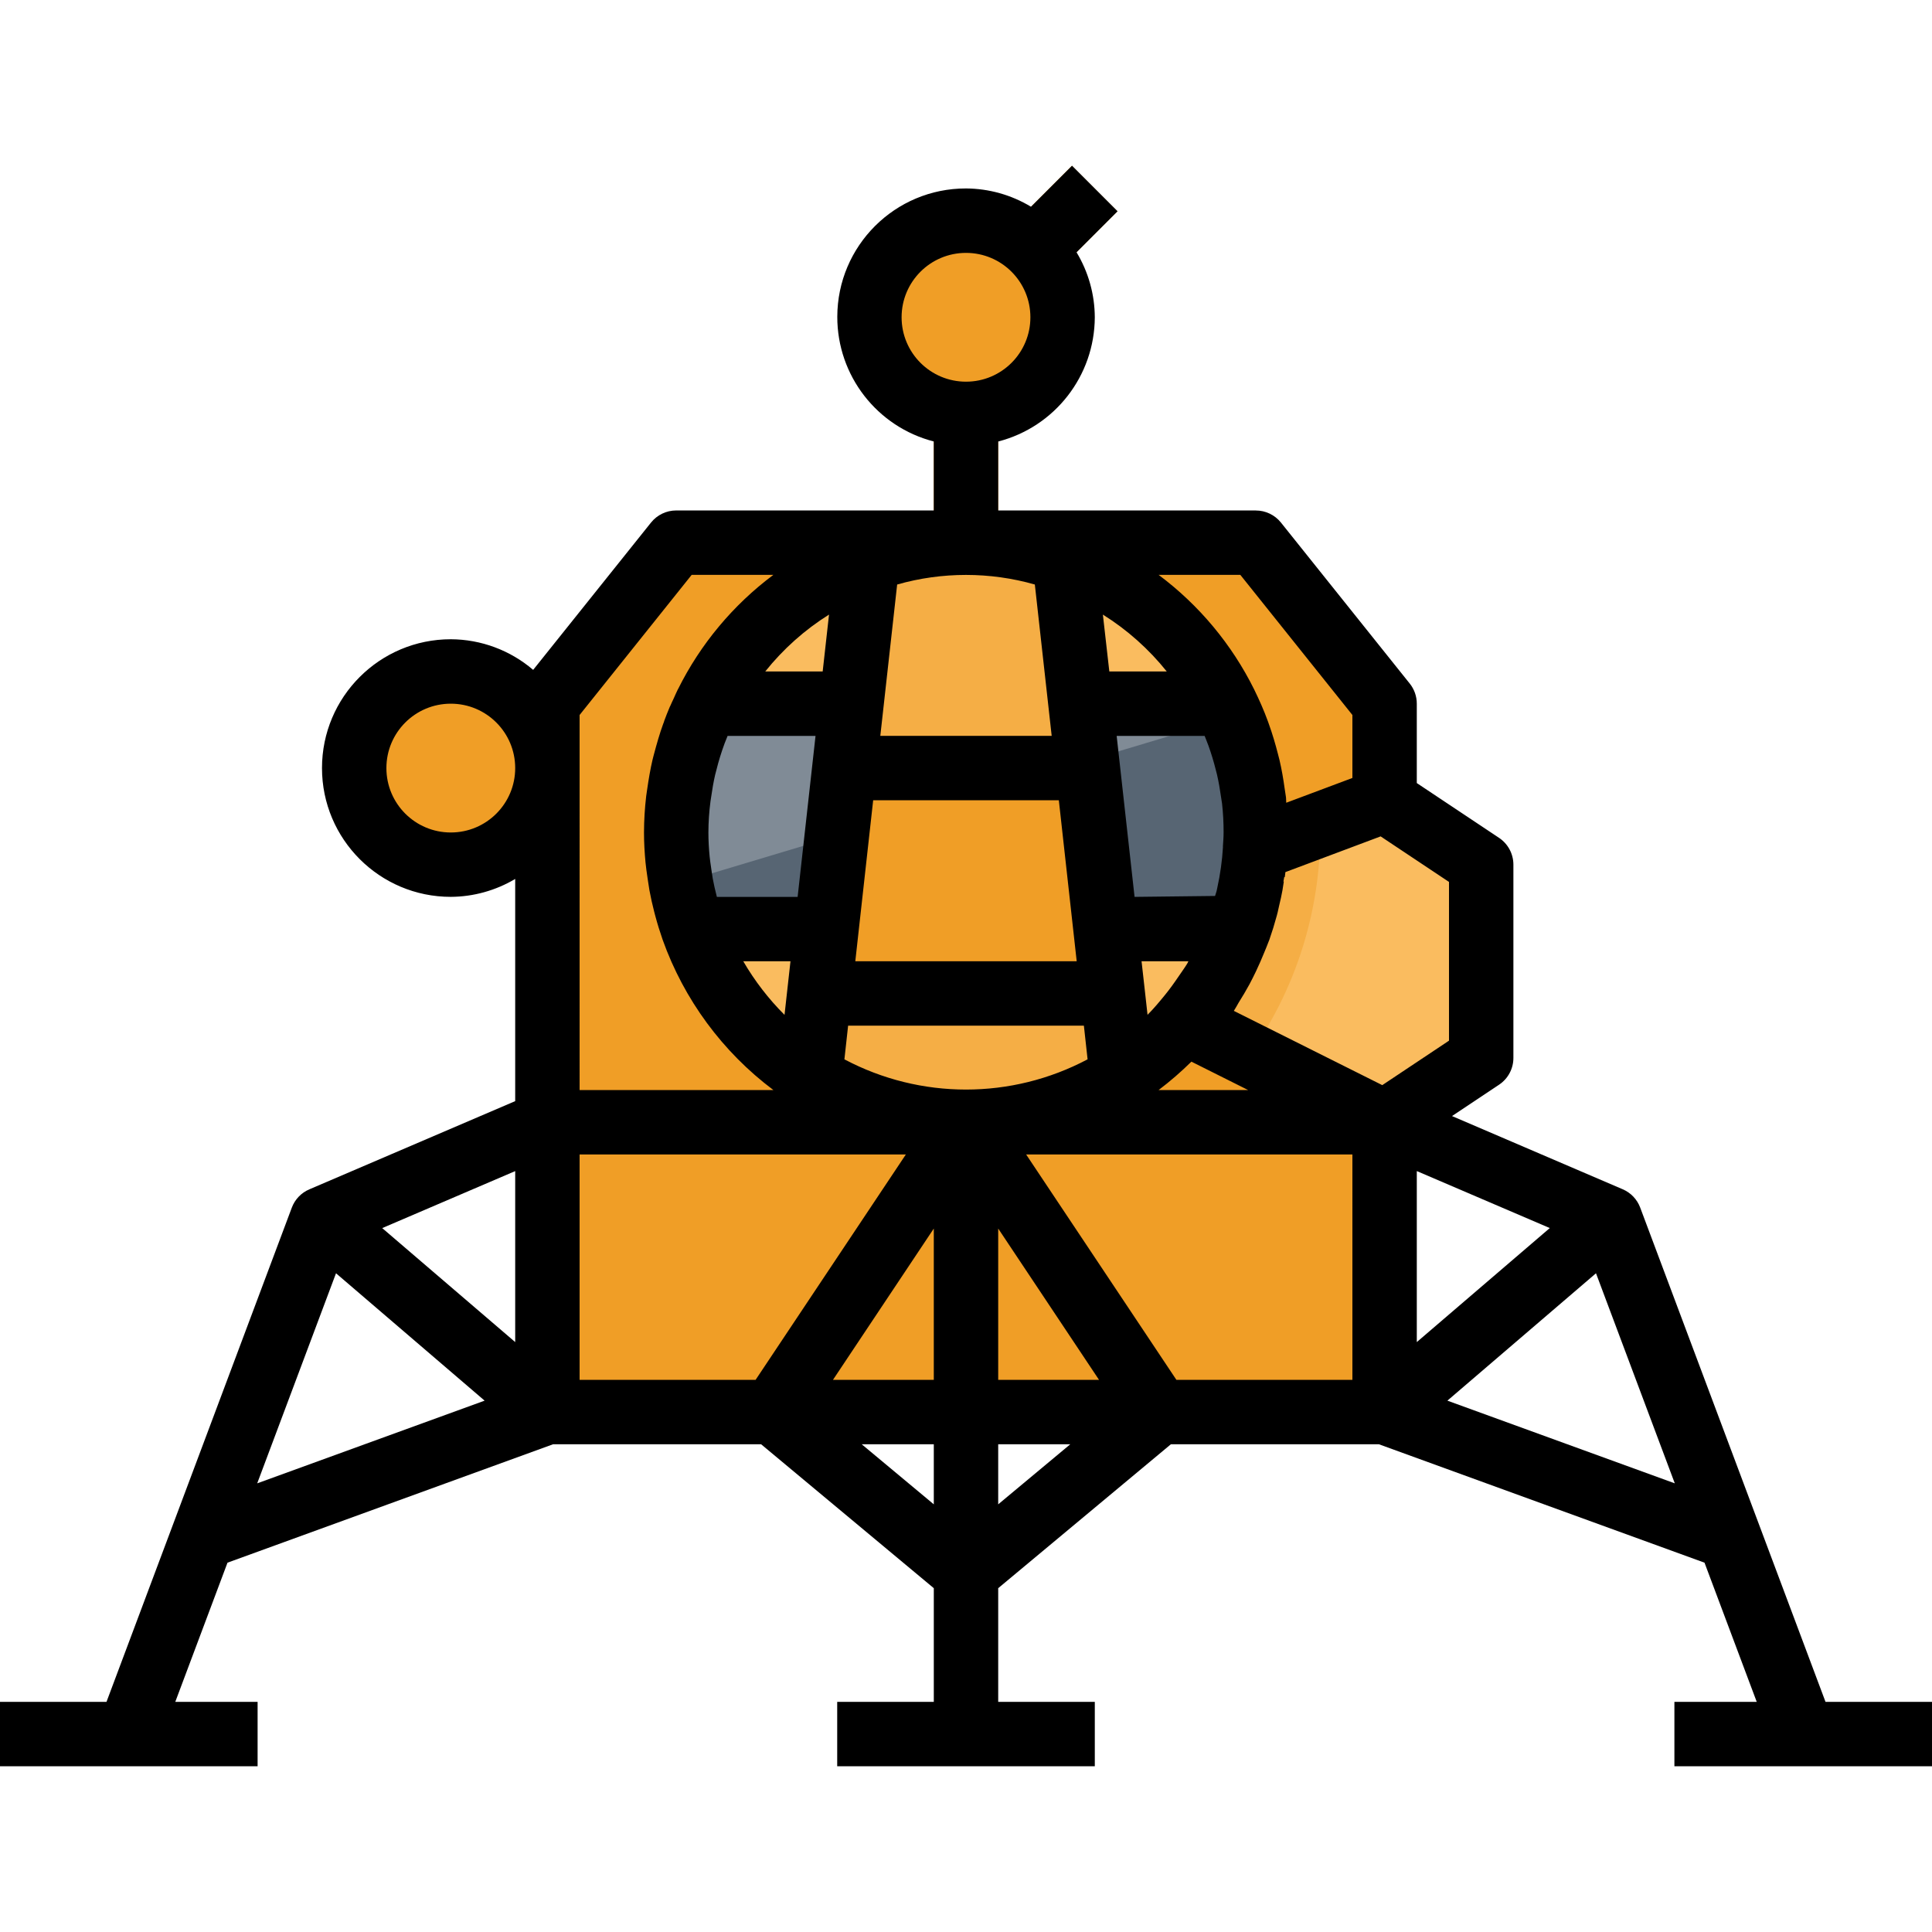 <?xml version="1.0" encoding="iso-8859-1"?>
<!-- Generator: Adobe Illustrator 21.0.0, SVG Export Plug-In . SVG Version: 6.00 Build 0)  -->
<svg version="1.1" id="Capa_1" xmlns="http://www.w3.org/2000/svg" xmlns:xlink="http://www.w3.org/1999/xlink" x="0px" y="0px"
	 viewBox="0 0 617.547 617.547" style="enable-background:new 0 0 617.547 617.547;" xml:space="preserve">
<g>
	<g>
		<g id="filled_outline_12_">
			<polygon style="fill:#F09E26;" points="442.575,358.728 174.972,358.728 174.972,224.926 216.141,173.464 401.405,173.464 
				442.575,224.926 			"/>
			<rect x="174.972" y="358.728" style="fill:#F09E26;" width="267.604" height="92.632"/>
			<rect x="298.481" y="122.002" style="fill:#E38800;" width="20.585" height="51.462"/>
			<circle style="fill:#F09E26;" cx="308.773" cy="101.417" r="30.877"/>
			
				<rect x="325.096" y="60.246" transform="matrix(0.707 -0.707 0.707 0.707 49.603 260.828)" style="fill:#F09E26;" width="29.107" height="20.585"/>
			<circle style="fill:#F09E26;" cx="144.094" cy="245.511" r="30.877"/>
			<polygon style="fill:#FABC5F;" points="442.575,255.804 360.236,287.751 360.236,318.629 442.575,358.728 473.452,338.143 
				473.452,276.388 			"/>
			<path style="fill:#F5AE45;" d="M421.877,263.842l-61.641,23.909v30.877l38.864,18.918c14.893-20.853,22.901-45.832,22.89-71.46
				C421.99,265.334,421.887,264.593,421.877,263.842z"/>
			<circle style="fill:#FABC5F;" cx="308.773" cy="266.096" r="92.632"/>
			<path style="fill:#808B96;" d="M225.888,224.926c-11.25,22.407-12.835,48.447-4.364,72.047h174.498
				c8.471-23.601,6.886-49.64-4.364-72.047H225.888z"/>
			<path style="fill:#576573;" d="M217.582,282.132c0.906,5.043,2.223,10.015,3.942,14.842h174.498
				c7.946-22.016,7.061-46.254-2.47-67.632L217.582,282.132z"/>
			<polygon style="fill:#F09E26;" points="269.888,245.511 261.881,317.558 355.666,317.558 347.658,245.511 			"/>
			<polygon style="fill:#F5AE45;" points="257.311,358.728 360.236,358.728 355.666,317.558 261.881,317.558 			"/>
			<polygon style="fill:#F5AE45;" points="339.651,173.464 277.896,173.464 269.888,245.511 347.658,245.511 			"/>
			<path d="M524.266,385.972c-0.988-2.625-3.005-4.735-5.589-5.836l-54.55-23.395l15.068-10.045c2.851-1.914,4.56-5.126,4.549-8.563
				v-61.755c0-3.438-1.719-6.649-4.58-8.563l-26.297-17.518v-25.371c0-2.336-0.793-4.611-2.254-6.433l-41.17-51.462
				c-1.956-2.439-4.91-3.86-8.038-3.86h-82.34v-22.046c18.125-4.683,30.805-20.997,30.877-39.708
				c-0.031-7.328-2.048-14.502-5.836-20.78l13.113-13.113L342.666,52.97l-13.113,13.113c-6.278-3.788-13.452-5.805-20.78-5.846
				c-22.695-0.031-41.108,18.341-41.139,41.036c-0.021,18.763,12.67,35.159,30.846,39.842v22.046h-82.34
				c-3.129,0-6.083,1.42-8.038,3.86l-37.681,47.098c-7.339-6.278-16.674-9.747-26.328-9.788c-22.736,0-41.17,18.434-41.17,41.17
				s18.434,41.17,41.17,41.17c7.246-0.041,14.358-2.017,20.585-5.723v71.018l-65.81,28.201c-2.583,1.101-4.601,3.211-5.589,5.836
				L34.037,543.992H0v20.585h82.34v-20.585H56.022l16.694-44.494l104.057-37.845h66.52l55.188,45.997v36.343h-30.877v20.585h82.34
				v-20.585h-30.877v-36.343l55.188-45.997h66.52l104.057,37.845l16.694,44.494h-26.318v20.585h82.34v-20.585h-34.037
				L524.266,385.972z M82.216,474.137l25.186-67.148l47.5,40.717L82.216,474.137z M164.679,428.984l-42.508-36.435l42.508-18.218
				V428.984z M144.094,266.096c-11.373,0-20.585-9.212-20.585-20.585c0-11.373,9.212-20.585,20.585-20.585
				c11.373,0,20.585,9.212,20.585,20.585C164.679,256.884,155.467,266.096,144.094,266.096z M396.465,183.757l35.818,44.782v20.132
				l-21.151,7.925c-0.062-0.69,0-1.41-0.124-2.059l-0.381-2.491c-0.422-3.088-0.947-6.114-1.637-9.078l-0.494-1.925
				c-0.834-3.273-1.791-6.484-2.851-9.428l-0.36-1.029c-0.638-1.75-1.328-3.469-2.059-5.146c-0.731-1.678-1.513-3.376-2.347-5.074
				l0,0c-7.164-14.43-17.621-26.966-30.527-36.61C370.353,183.756,396.465,183.756,396.465,183.757z M380.82,339.347l18.156,9.088
				h-28.654C374.017,345.636,377.527,342.6,380.82,339.347z M366.802,324.392l-0.885-7.966l0,0l-1.029-9.16h14.976
				c-0.134,0.226-0.216,0.463-0.35,0.69c-0.813,1.359-1.76,2.625-2.645,3.942c-1.462,2.161-2.975,4.282-4.642,6.32
				s-3.499,4.24-5.445,6.175H366.802z M390.907,270.666v0.103c-0.257,4.343-0.854,8.656-1.791,12.907
				c-0.082,0.381-0.154,0.772-0.247,1.153c-0.124,0.535-0.35,1.029-0.484,1.554l-25.731,0.298l-5.723-51.462h28.119
				c0.134,0.35,0.278,0.69,0.412,1.029c0.268,0.7,0.546,1.379,0.823,2.141c0.895,2.501,1.667,5.043,2.316,7.627
				c0,0.062,0.391,1.513,0.401,1.564c0.556,2.388,0.957,4.827,1.297,7.205c0,0.124,0.185,1.235,0.206,1.338l0.113,0.71l0,0
				c0.34,3.077,0.504,6.165,0.494,9.263c0,1.554-0.134,3.088-0.226,4.57H390.907z M372.947,214.634h-18.362l-2.059-18.187
				C360.308,201.315,367.203,207.46,372.947,214.634z M288.188,101.417c0-11.373,9.212-20.585,20.585-20.585
				c11.373,0,20.585,9.212,20.585,20.585s-9.212,20.585-20.585,20.585C297.4,122.002,288.188,112.78,288.188,101.417z
				 M286.768,186.834c14.389-4.086,29.622-4.086,44.01,0l5.383,48.374h-54.776L286.768,186.834z M279.1,255.804h59.346l5.712,51.462
				h-70.771L279.1,255.804z M264.989,196.447l-2.028,18.187H244.6C250.333,207.47,257.218,201.315,264.989,196.447z
				 M229.141,286.681l-0.093-0.381c-0.473-1.811-0.885-3.654-1.225-5.486l-0.309-1.986l-0.226-1.564
				c-0.175-1.184-0.35-2.367-0.463-3.52c-0.237-2.501-0.391-5.074-0.391-7.647c0.01-3.335,0.237-6.669,0.669-9.973
				c0-0.093,0.185-1.173,0.196-1.266c0.35-2.439,0.751-4.879,1.307-7.266l0.401-1.523c0.7-2.83,1.564-5.62,2.573-8.357l0.062-0.165
				c0.288-0.782,0.618-1.554,0.926-2.326h28.109l-5.723,51.462H229.141z M252.669,307.266l-1.904,17.127
				c-5.115-5.115-9.551-10.869-13.185-17.127H252.669z M185.264,228.539l35.818-44.782h26.112
				c-12.866,9.613-23.302,22.118-30.455,36.497l-0.062,0.082c-0.473,0.957-0.895,1.945-1.338,2.923
				c-0.36,0.782-0.731,1.534-1.081,2.357l-0.175,0.34c-0.648,1.513-1.256,3.088-1.822,4.611v0.113
				c-0.093,0.237-0.175,0.422-0.268,0.669c-1.132,3.088-2.059,6.35-3.088,10.21l-0.34,1.338c-0.69,2.964-1.215,6.011-1.76,9.788
				l-0.257,1.781c-0.453,3.86-0.69,7.74-0.7,11.63c0,3.222,0.185,6.392,0.484,9.593c0.154,1.554,0.371,3.088,0.597,4.611
				l0.216,1.451c0.134,0.926,0.268,1.863,0.432,2.789c0.432,2.336,0.947,4.632,1.513,6.824l0.371,1.41
				c0.69,2.573,1.472,5.105,2.347,7.606l0,0c6.834,19.144,19.144,35.859,35.416,48.055h-61.961V228.539z M241.512,441.068h-56.248
				V369.02h104.283L241.512,441.068z M298.481,480.848l-23.034-19.195h23.034V480.848z M298.481,441.068h-32.236l32.236-48.375
				V441.068z M269.909,338.606l1.184-10.766h75.361l1.184,10.766C323.327,351.492,294.22,351.492,269.909,338.606z M319.066,480.848
				v-19.195H342.1L319.066,480.848z M319.066,441.068v-48.375l32.236,48.375H319.066z M432.283,441.068h-56.248L328,369.02h104.283
				V441.068z M394.386,323.116c0.556-0.844,1.029-1.75,1.523-2.604c1.204-1.925,2.378-3.87,3.458-5.867
				c0.741-1.389,1.441-2.8,2.12-4.22c0.916-1.914,1.75-3.849,2.553-5.815c0.494-1.225,1.029-2.429,1.472-3.664
				c0.062-0.185,0.154-0.35,0.216-0.535l0,0c0.875-2.501,1.657-5.033,2.378-7.688l0.319-1.245l0.062-0.298
				c0.154-0.607,0.268-1.225,0.412-1.832c0.371-1.585,0.751-3.17,1.029-4.786c0.165-0.916,0.298-1.853,0.432-2.779h-0.124
				c0.072-0.484,0.185-0.947,0.257-1.431h0.175c0.082-0.525,0.134-1.029,0.206-1.595l30.435-11.414l21.851,14.554v50.742
				l-21.326,14.214L394.386,323.116z M452.867,374.321l42.508,18.218l-42.508,36.446V374.321z M462.645,447.706l47.5-40.717
				l25.186,67.148L462.645,447.706z"/>
		</g>
	</g>
</g>
<g>
</g>
<g>
</g>
<g>
</g>
<g>
</g>
<g>
</g>
<g>
</g>
<g>
</g>
<g>
</g>
<g>
</g>
<g>
</g>
<g>
</g>
<g>
</g>
<g>
</g>
<g>
</g>
<g>
</g>
</svg>
